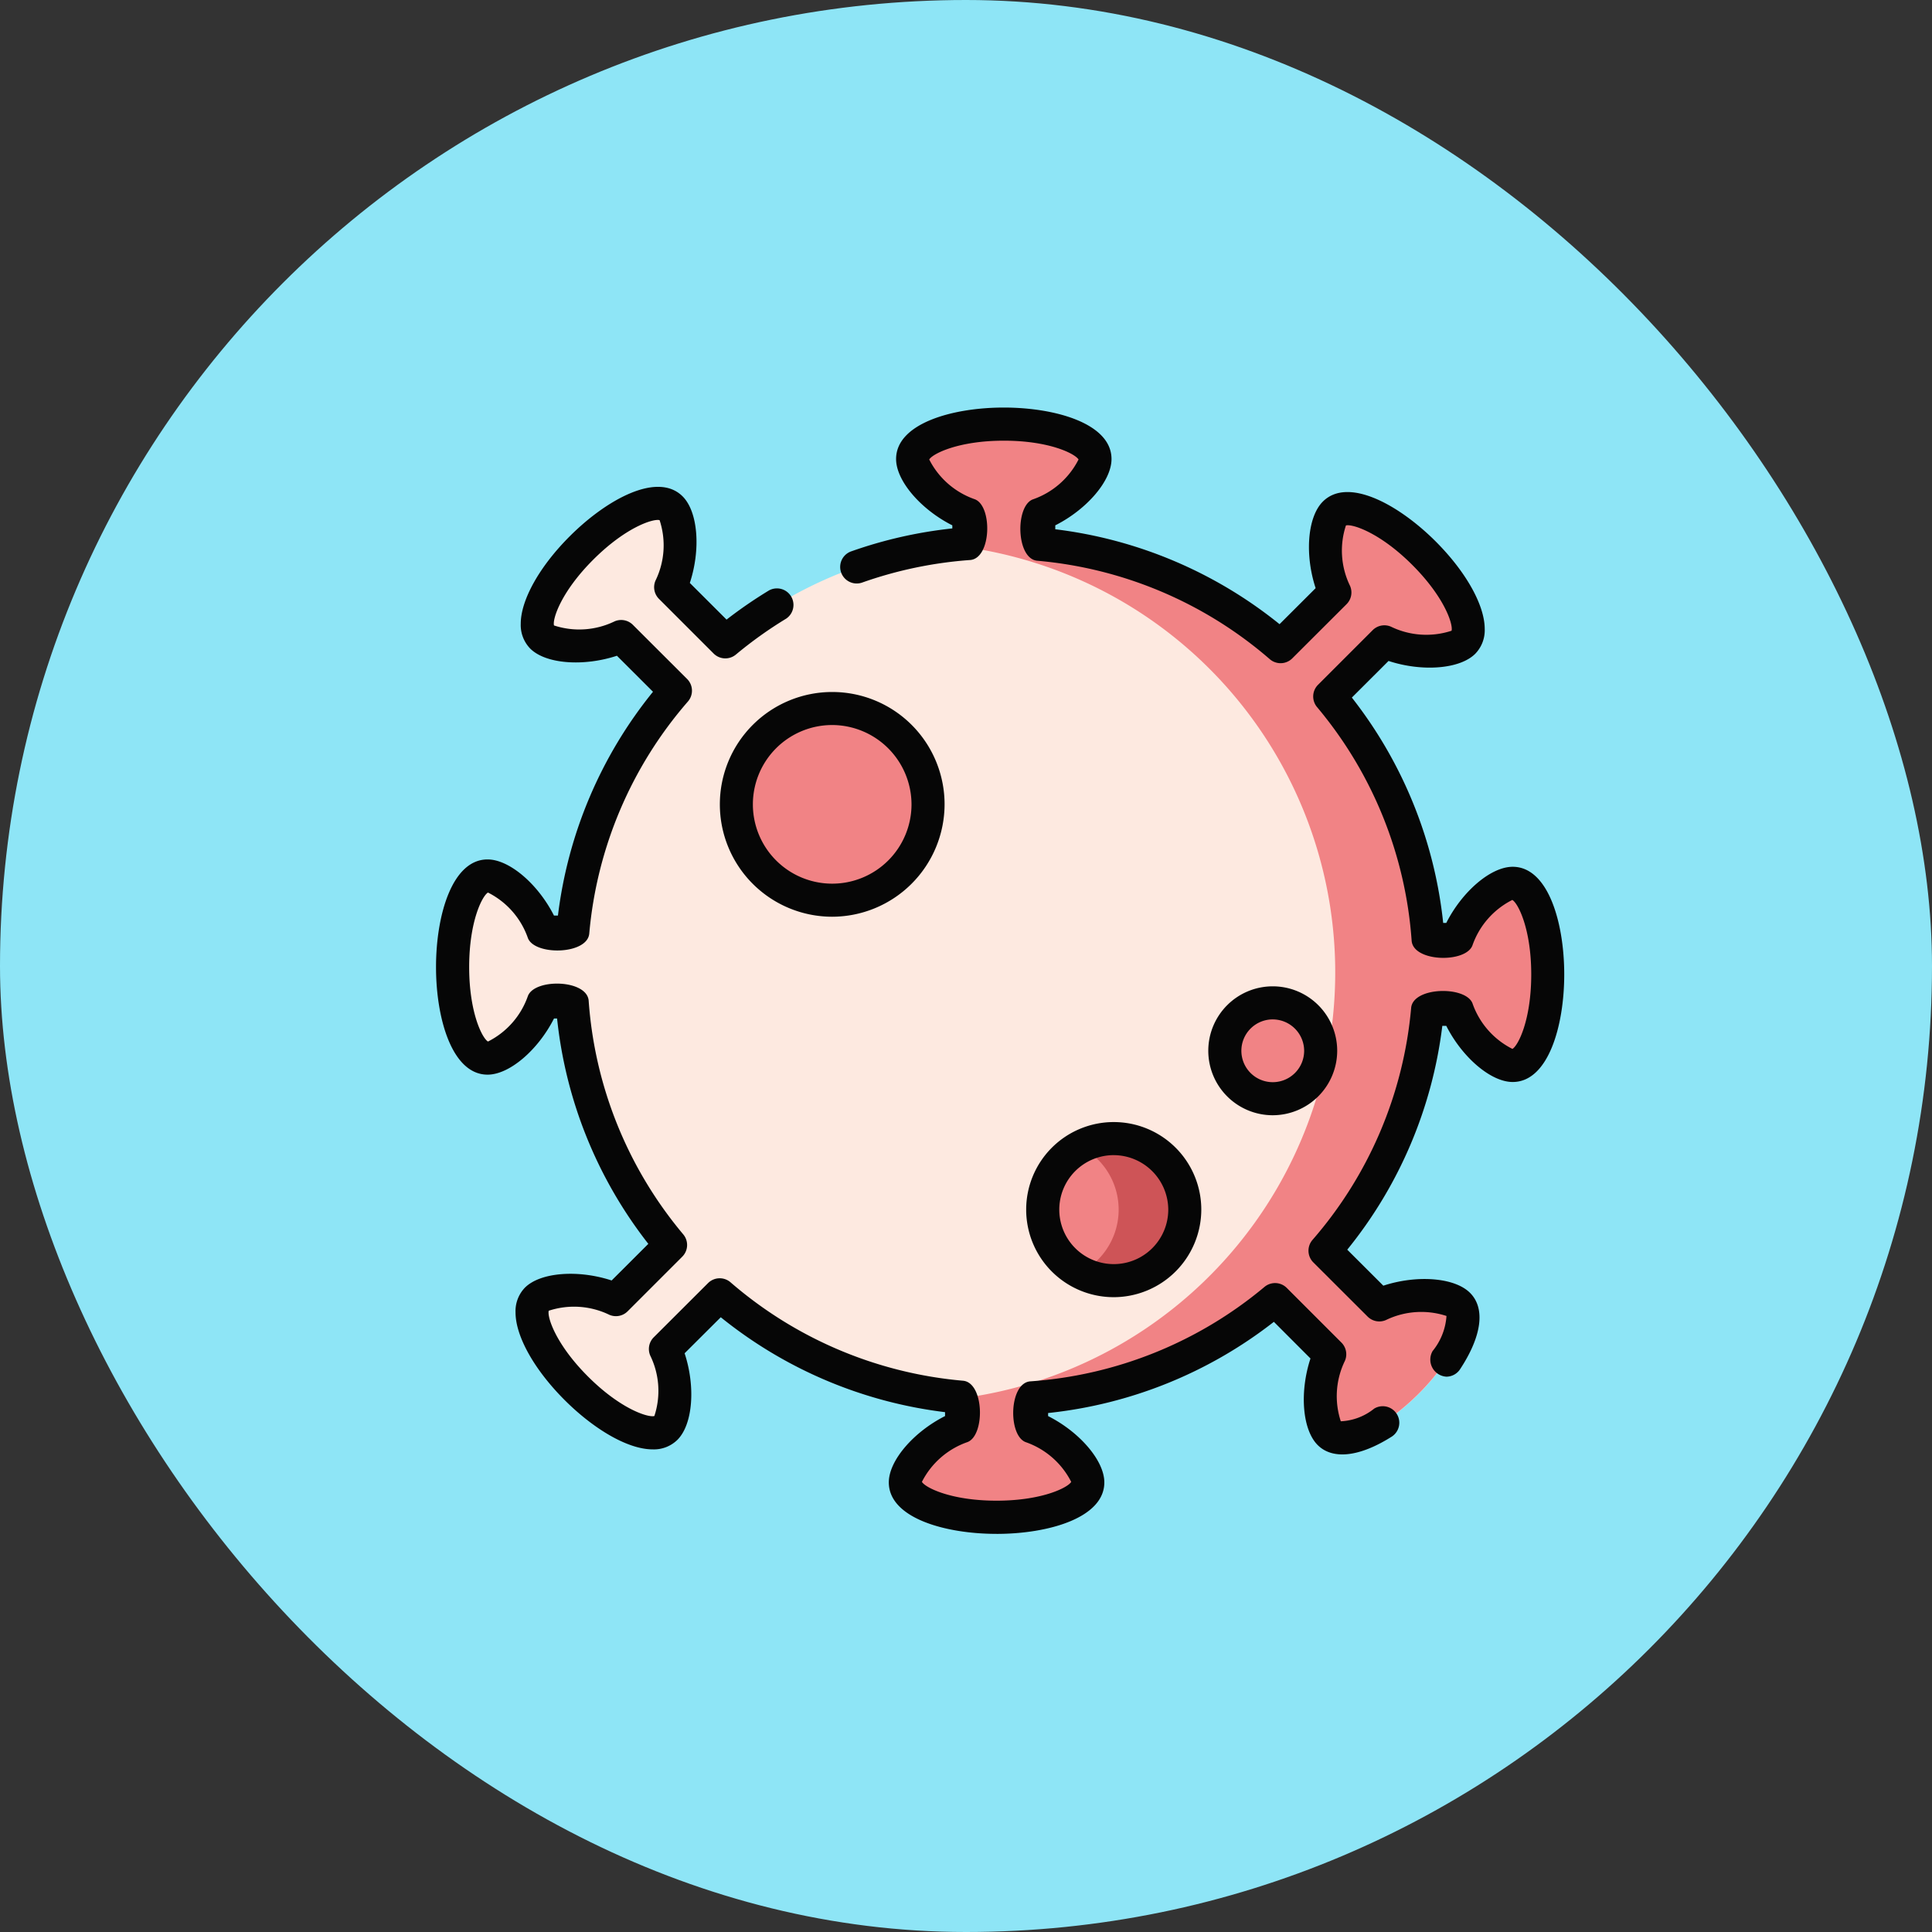 <svg xmlns="http://www.w3.org/2000/svg" width="113" height="113" viewBox="0 0 113 113">
  <rect x="0" y="0" width="113" height="113" fill="#333333" stroke="none"/>
  <g id="Grupo_145938" data-name="Grupo 145938" transform="translate(-955 -911)">
    <rect id="Rectángulo_44285" data-name="Rectángulo 44285" width="113" height="113" rx="56.5" transform="translate(955 911)" fill="#8ee5f6"/>
    <g id="virus" transform="translate(980.502 934.375)">
      <g id="Grupo_145430" data-name="Grupo 145430" transform="translate(0.967 1.43)">
        <g id="Grupo_145428" data-name="Grupo 145428">
          <path id="Trazado_193183" data-name="Trazado 193183" d="M69.513,34.821c-.853,0-2.5,1.356-3.26,3.283H64.564a24.913,24.913,0,0,0-5.757-14.216l3.2-3.2c1.9.827,4.028.623,4.631.021.8-.8-.242-3.132-2.326-5.212s-4.423-3.12-5.222-2.321c-.6.6-.807,2.723.021,4.622l-3.178,3.172a25.018,25.018,0,0,0-14.142-5.989V13.26c1.931-.758,3.289-2.4,3.289-3.253,0-1.129-2.39-2.044-5.338-2.044s-5.338.915-5.338,2.044c0,.851,1.358,2.5,3.289,3.253v1.688a25.012,25.012,0,0,0-14.243,5.746l-3.2-3.2c.828-1.9.624-4.02.021-4.622-.8-.8-3.138.241-5.222,2.321s-3.126,4.414-2.326,5.212c.6.6,2.728.806,4.631-.021l3.178,3.172a24.921,24.921,0,0,0-6,14.115H12.807c-.76-1.928-2.407-3.283-3.26-3.283-1.131,0-2.048,2.385-2.048,5.327s.917,5.327,2.048,5.327c.853,0,2.5-1.356,3.26-3.283H14.5a24.913,24.913,0,0,0,5.757,14.216l-3.2,3.2c-1.9-.827-4.028-.623-4.631-.021-.8.8.242,3.132,2.326,5.212s4.423,3.12,5.222,2.321c.6-.6.807-2.723-.021-4.622l3.178-3.172a25.018,25.018,0,0,0,14.142,5.989v1.724c-1.931.758-3.289,2.4-3.289,3.253,0,1.129,2.39,2.044,5.338,2.044s5.338-.915,5.338-2.044c0-.851-1.358-2.5-3.289-3.253V64.919a25.012,25.012,0,0,0,14.243-5.746l3.2,3.2c-.828,1.9-.624,4.02-.021,4.622.8.8,3.138-.241,5.222-2.321s3.126-4.414,2.326-5.212c-.6-.6-2.728-.806-4.631.021l-3.178-3.172a24.921,24.921,0,0,0,6-14.115h1.725c.76,1.928,2.407,3.283,3.26,3.283,1.131,0,2.048-2.385,2.048-5.327s-.916-5.327-2.048-5.327Z" transform="translate(-7.499 -7.962)" fill="#fde9e0"/>
          <ellipse id="Elipse_23" data-name="Elipse 23" cx="5.621" cy="5.606" rx="5.621" ry="5.606" transform="translate(16.568 16.635)" fill="#f18385"/>
          <path id="Trazado_193184" data-name="Trazado 193184" d="M166.575,137.018a5.626,5.626,0,0,0-1.933.34,5.6,5.6,0,0,1,0,10.53,5.609,5.609,0,1,0,1.933-10.871Z" transform="translate(-144.387 -120.383)" fill="#f18385"/>
          <ellipse id="Elipse_24" data-name="Elipse 24" cx="2.81" cy="2.803" rx="2.81" ry="2.803" transform="translate(45.154 33.853)" fill="#f18385"/>
          <path id="Trazado_193185" data-name="Trazado 193185" d="M370.9,270.594a2.8,2.8,0,0,0-1.289.312,2.8,2.8,0,0,1,0,4.981,2.8,2.8,0,1,0,1.289-5.293Z" transform="translate(-322.937 -236.741)" fill="#f18385"/>
          <path id="Trazado_193193" data-name="Trazado 193193" d="M4.165,0A4.154,4.154,0,1,1,0,4.154,4.16,4.16,0,0,1,4.165,0Z" transform="translate(34.495 41.791)" fill="#f18385"/>
          <path id="Trazado_193186" data-name="Trazado 193186" d="M294.362,332.181a4.155,4.155,0,0,0-1.933.475,4.148,4.148,0,0,1,0,7.358,4.157,4.157,0,1,0,1.933-7.833Z" transform="translate(-255.702 -290.39)" fill="#ce5457"/>
        </g>
        <g id="Grupo_145429" data-name="Grupo 145429" transform="translate(26.478)">
          <path id="Trazado_193187" data-name="Trazado 193187" d="M248.454,34.821c-.853,0-2.5,1.356-3.26,3.283h-1.689a24.913,24.913,0,0,0-5.757-14.216l3.2-3.2c1.9.827,4.028.623,4.631.021.8-.8-.242-3.132-2.326-5.212s-4.423-3.12-5.223-2.321c-.6.6-.807,2.723.021,4.622l-3.178,3.172a25.018,25.018,0,0,0-14.142-5.989V13.26c1.931-.758,3.289-2.4,3.289-3.253,0-1.129-2.39-2.044-5.338-2.044s-5.338.915-5.338,2.044c0,.851,1.358,2.5,3.289,3.253v1.688q-.549.039-1.091.1a25.119,25.119,0,0,1,.66,49.892v1.664c-1.931.758-3.289,2.4-3.289,3.254,0,1.129,2.39,2.044,5.338,2.044s5.338-.915,5.338-2.044c0-.851-1.358-2.5-3.289-3.254V64.919a25.012,25.012,0,0,0,14.243-5.746l3.2,3.2c-.828,1.9-.624,4.02-.021,4.622.8.8,3.138-.241,5.222-2.321s3.126-4.414,2.326-5.212c-.6-.6-2.728-.806-4.631.021l-3.178-3.172a24.921,24.921,0,0,0,6-14.115h1.725c.76,1.928,2.407,3.283,3.26,3.283,1.131,0,2.048-2.385,2.048-5.327S249.585,34.821,248.454,34.821Z" transform="translate(-212.918 -7.962)" fill="#f18385"/>
        </g>
      </g>
      <g id="Grupo_145431" data-name="Grupo 145431" transform="translate(0.001 0.463)">
        <path id="Trazado_193188" data-name="Trazado 193188" d="M218.841,57.145a1,1,0,0,1-.807-1.5,3.629,3.629,0,0,0,.811-2.051,4.737,4.737,0,0,0-3.542.239.967.967,0,0,1-1.068-.2l-3.178-3.172a.967.967,0,0,1-.048-1.317,23.862,23.862,0,0,0,5.769-13.569c.111-1.237,3.178-1.3,3.587-.268a4.712,4.712,0,0,0,2.337,2.667c.334-.192,1.1-1.684,1.1-4.356s-.773-4.169-1.106-4.357a4.712,4.712,0,0,0-2.336,2.668c-.409,1.037-3.462.965-3.553-.285a23.859,23.859,0,0,0-5.535-13.665.967.967,0,0,1,.059-1.3l3.2-3.2a.967.967,0,0,1,1.068-.2,4.735,4.735,0,0,0,3.543.237c.1-.374-.416-1.972-2.306-3.858s-3.5-2.4-3.872-2.3a4.7,4.7,0,0,0,.239,3.531.967.967,0,0,1-.2,1.071l-3.178,3.172a.967.967,0,0,1-1.314.048,23.956,23.956,0,0,0-13.6-5.758c-1.238-.11-1.3-3.179-.267-3.586A4.728,4.728,0,0,0,197.324,3.5c-.2-.334-1.694-1.1-4.366-1.1s-4.175.77-4.367,1.1a4.727,4.727,0,0,0,2.672,2.328c1.038.408.967,3.462-.284,3.552a24.088,24.088,0,0,0-6.327,1.324.967.967,0,0,1-.647-1.822,26.006,26.006,0,0,1,5.937-1.35V7.352c-1.837-.925-3.289-2.6-3.289-3.879,0-2.069,3.268-3.011,6.3-3.011s6.3.942,6.3,3.011c0,1.281-1.453,2.953-3.289,3.879v.229a25.847,25.847,0,0,1,13.117,5.551l2.111-2.107c-.643-1.951-.486-4.158.422-5.064,1.464-1.461,4.441.179,6.588,2.321,1.776,1.773,2.879,3.738,2.879,5.13a1.976,1.976,0,0,1-.553,1.451c-.907.905-3.119,1.062-5.072.42l-2.146,2.142a25.745,25.745,0,0,1,5.342,13.18h.181c.927-1.833,2.6-3.283,3.884-3.283,2.071,0,3.015,3.263,3.015,6.294s-.943,6.294-3.015,6.294c-1.282,0-2.957-1.45-3.884-3.283h-.232a25.746,25.746,0,0,1-5.56,13.09l2.11,2.106c1.954-.642,4.166-.486,5.072.42s.691,2.53-.583,4.466a.965.965,0,0,1-.808.436Z" transform="translate(-159.745 -0.463)" fill="#060606"/>
        <path id="Trazado_193189" data-name="Trazado 193189" d="M32.783,97.682c-3.036,0-6.3-.942-6.3-3.011,0-1.281,1.453-2.953,3.289-3.879v-.229a25.847,25.847,0,0,1-13.117-5.551L14.54,87.119c.643,1.951.486,4.158-.422,5.064a1.96,1.96,0,0,1-1.439.557c-1.545,0-3.571-1.3-5.149-2.878-1.776-1.772-2.879-3.738-2.879-5.13A1.976,1.976,0,0,1,5.2,83.281c.907-.905,3.119-1.062,5.072-.42l2.146-2.142A25.746,25.746,0,0,1,7.081,67.54H6.9c-.927,1.833-2.6,3.283-3.884,3.283C.945,70.823,0,67.56,0,64.529s.943-6.294,3.015-6.294c1.282,0,2.957,1.45,3.884,3.283h.232a25.747,25.747,0,0,1,5.56-13.09l-2.11-2.106c-1.954.642-4.165.486-5.072-.42a1.976,1.976,0,0,1-.553-1.451c0-1.392,1.1-3.358,2.879-5.13,2.147-2.143,5.124-3.783,6.588-2.321.907.906,1.065,3.113.422,5.064l2.148,2.144A26.284,26.284,0,0,1,19.478,42.5a.967.967,0,0,1,1,1.653,24.3,24.3,0,0,0-2.939,2.1.967.967,0,0,1-1.3-.059l-3.2-3.2a.967.967,0,0,1-.2-1.071,4.7,4.7,0,0,0,.238-3.532c-.373-.1-1.976.412-3.87,2.3s-2.406,3.489-2.306,3.859a4.735,4.735,0,0,0,3.542-.239.967.967,0,0,1,1.068.2l3.178,3.172A.967.967,0,0,1,14.732,49,23.86,23.86,0,0,0,8.963,62.571c-.111,1.237-3.179,1.3-3.587.268a4.712,4.712,0,0,0-2.337-2.667c-.334.192-1.1,1.684-1.1,4.356S2.707,68.7,3.04,68.886a4.712,4.712,0,0,0,2.336-2.668c.409-1.037,3.462-.965,3.553.285a23.859,23.859,0,0,0,5.534,13.665.967.967,0,0,1-.059,1.3l-3.2,3.2a.967.967,0,0,1-1.068.2,4.736,4.736,0,0,0-3.543-.237c-.1.374.416,1.972,2.306,3.858s3.5,2.4,3.872,2.3a4.7,4.7,0,0,0-.239-3.531.967.967,0,0,1,.2-1.071l3.178-3.172a.967.967,0,0,1,1.314-.048,23.957,23.957,0,0,0,13.6,5.758c1.238.11,1.3,3.179.267,3.586a4.728,4.728,0,0,0-2.672,2.33c.2.334,1.693,1.1,4.366,1.1s4.175-.77,4.367-1.1a4.728,4.728,0,0,0-2.672-2.328c-1.038-.408-.966-3.462.284-3.552a23.959,23.959,0,0,0,13.694-5.525.967.967,0,0,1,1.3.059l3.2,3.2a.967.967,0,0,1,.2,1.071,4.709,4.709,0,0,0-.239,3.531,3.35,3.35,0,0,0,1.953-.741.967.967,0,0,1,1.037,1.632c-1.88,1.194-3.462,1.376-4.341.5-.907-.906-1.065-3.113-.422-5.064L49.005,85.28A25.849,25.849,0,0,1,35.8,90.614v.179c1.836.925,3.289,2.6,3.289,3.879,0,2.069-3.268,3.011-6.3,3.011Z" transform="translate(-0.001 -31.806)" fill="#060606"/>
        <path id="Trazado_193190" data-name="Trazado 193190" d="M135.123,142.663a6.572,6.572,0,1,1,6.588-6.572A6.587,6.587,0,0,1,135.123,142.663Zm0-11.212a4.639,4.639,0,1,0,4.654,4.639A4.652,4.652,0,0,0,135.123,131.451Z" transform="translate(-111.967 -112.883)" fill="#060606"/>
        <path id="Trazado_193191" data-name="Trazado 193191" d="M354.085,270.632a3.77,3.77,0,1,1,3.777-3.77A3.778,3.778,0,0,1,354.085,270.632Zm0-5.606a1.836,1.836,0,1,0,1.844,1.836A1.842,1.842,0,0,0,354.085,265.027Z" transform="translate(-305.154 -229.241)" fill="#060606"/>
        <path id="Trazado_193192" data-name="Trazado 193192" d="M272.748,334.921a5.121,5.121,0,1,1,5.132-5.121A5.132,5.132,0,0,1,272.748,334.921Zm0-8.308a3.187,3.187,0,1,0,3.2,3.187A3.2,3.2,0,0,0,272.748,326.614Z" transform="translate(-233.121 -282.889)" fill="#060606"/>
      </g>
    </g>
  </g>
</svg>
